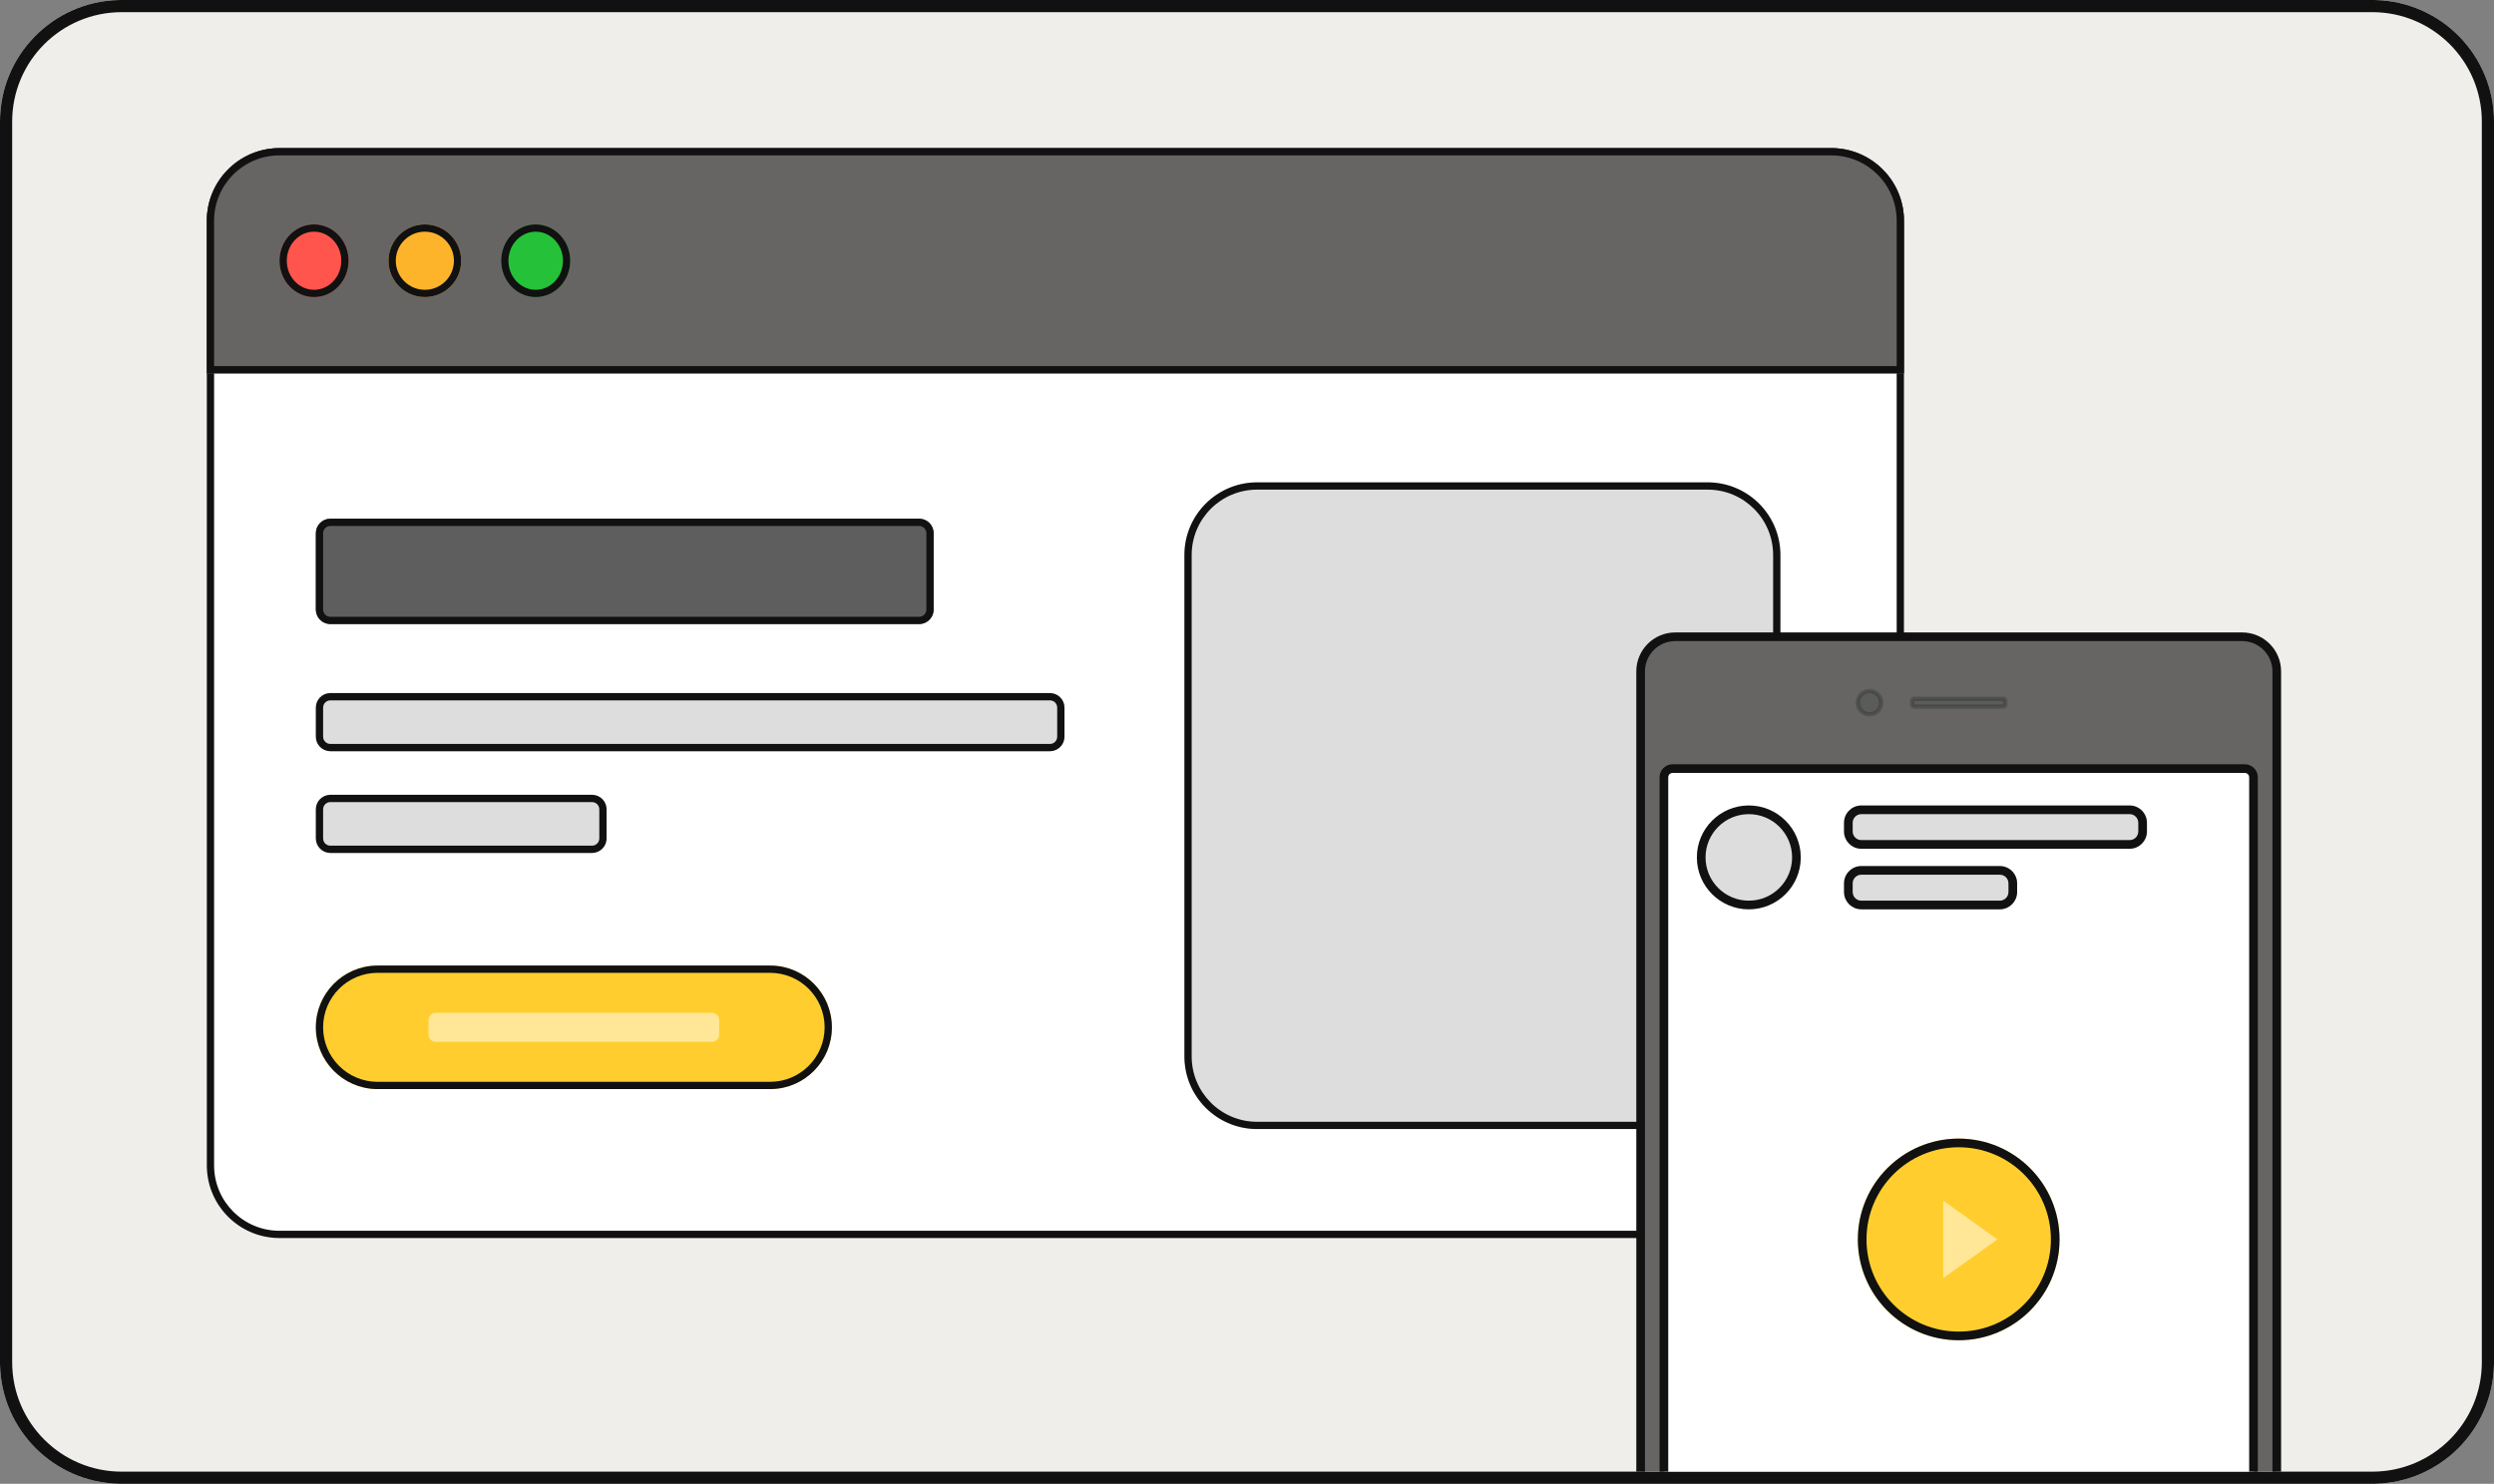 <svg width="410" height="244" viewBox="0 0 410 244" fill="none" xmlns="http://www.w3.org/2000/svg">
<rect x="0" y="0" width="410" height="244" fill="#808080" stroke="none"/>
<path d="M0 20C0 8.954 8.954 0 20 0H390C401.046 0 410 8.954 410 20V224C410 235.046 401.046 244 390 244H20C8.954 244 0 235.046 0 224V20Z" fill="#EFEEEB"/>
<path d="M390 242V244H20V242H390ZM408 224V20C408 10.059 399.941 2 390 2H20C10.059 2 2 10.059 2 20V224C2 233.941 10.059 242 20 242V244L19.483 243.993C8.848 243.724 0.276 235.152 0.007 224.517L0 224V20C2.79059e-06 9.127 8.676 0.281 19.483 0.007L20 0H390L390.517 0.007C401.324 0.281 410 9.127 410 20V224L409.993 224.517C409.724 235.152 401.152 243.724 390.517 243.993L390 244V242C399.941 242 408 233.941 408 224Z" fill="#111111"/>
<path d="M34 36.306C34 29.707 39.35 24.357 45.949 24.357H301.051C307.65 24.357 313 29.707 313 36.306V191.638C313 198.237 307.65 203.587 301.051 203.587H45.949C39.35 203.587 34 198.237 34 191.638V36.306Z" fill="white"/>
<path d="M301.051 202.392V203.587H45.949V202.392H301.051ZM311.805 191.638V36.306C311.805 30.367 306.991 25.552 301.051 25.552H45.949C40.01 25.552 35.195 30.367 35.195 36.306V191.638C35.195 197.577 40.01 202.392 45.949 202.392V203.587L45.64 203.582C39.286 203.421 34.165 198.3 34.004 191.947L34 191.638V36.306C34 29.81 39.184 24.525 45.64 24.361L45.949 24.357H301.051L301.36 24.361C307.816 24.525 313 29.81 313 36.306V191.638L312.996 191.947C312.835 198.3 307.714 203.421 301.36 203.582L301.051 203.587V202.392C306.991 202.392 311.805 197.577 311.805 191.638Z" fill="#111111"/>
<path d="M34 36.306C34 29.707 39.35 24.357 45.949 24.357H301.051C307.65 24.357 313 29.707 313 36.306V61.398H34V36.306Z" fill="#676564"/>
<path d="M311.805 36.306C311.805 30.367 306.991 25.552 301.051 25.552H45.949C40.01 25.552 35.195 30.367 35.195 36.306V60.203H311.805V36.306ZM313 61.398H34V36.306C34 29.81 39.184 24.525 45.64 24.361L45.949 24.357H301.051L301.36 24.361C307.816 24.525 313 29.81 313 36.306V61.398Z" fill="#111111"/>
<path d="M57.3 42.878C57.3 46.177 54.759 48.852 51.624 48.852C48.49 48.852 45.949 46.177 45.949 42.878C45.949 39.578 48.49 36.903 51.624 36.903C54.759 36.903 57.3 39.578 57.3 42.878Z" fill="#FF554D"/>
<path d="M56.105 42.878C56.105 40.179 54.042 38.098 51.624 38.098C49.207 38.098 47.144 40.179 47.144 42.878C47.144 45.576 49.207 47.657 51.624 47.657V48.852C48.49 48.852 45.949 46.177 45.949 42.878C45.949 39.578 48.49 36.903 51.624 36.903C54.759 36.903 57.3 39.578 57.3 42.878C57.3 46.177 54.759 48.852 51.624 48.852V47.657C54.042 47.657 56.105 45.576 56.105 42.878Z" fill="#111111"/>
<path d="M75.82 42.878C75.82 46.177 73.145 48.852 69.846 48.852C66.546 48.852 63.872 46.177 63.872 42.878C63.872 39.578 66.546 36.903 69.846 36.903C73.145 36.903 75.82 39.578 75.82 42.878Z" fill="#FEB42A"/>
<path d="M74.625 42.878C74.625 40.238 72.486 38.098 69.846 38.098C67.206 38.098 65.066 40.238 65.066 42.878C65.066 45.517 67.206 47.657 69.846 47.657V48.852C66.546 48.852 63.872 46.177 63.872 42.878C63.872 39.578 66.546 36.903 69.846 36.903C73.145 36.903 75.82 39.578 75.82 42.878C75.82 46.177 73.145 48.852 69.846 48.852V47.657C72.486 47.657 74.625 45.517 74.625 42.878Z" fill="#111111"/>
<path d="M93.743 42.878C93.743 46.177 91.202 48.852 88.067 48.852C84.933 48.852 82.392 46.177 82.392 42.878C82.392 39.578 84.933 36.903 88.067 36.903C91.202 36.903 93.743 39.578 93.743 42.878Z" fill="#25C138"/>
<path d="M92.548 42.878C92.548 40.179 90.485 38.098 88.067 38.098C85.65 38.098 83.587 40.179 83.587 42.878C83.587 45.576 85.65 47.657 88.067 47.657V48.852C84.933 48.852 82.392 46.177 82.392 42.878C82.392 39.578 84.933 36.903 88.067 36.903C91.202 36.903 93.743 39.578 93.743 42.878C93.743 46.177 91.202 48.852 88.067 48.852V47.657C90.485 47.657 92.548 45.576 92.548 42.878Z" fill="#111111"/>
<path d="M194.709 91.27C194.709 84.671 200.059 79.321 206.658 79.321H280.739C287.338 79.321 292.688 84.671 292.688 91.27V173.715C292.688 180.314 287.338 185.664 280.739 185.664H206.658C200.059 185.664 194.709 180.314 194.709 173.715V91.27Z" fill="#DDDDDD"/>
<path d="M280.739 184.469V185.664H206.658V184.469H280.739ZM291.493 173.715V91.27C291.493 85.331 286.678 80.516 280.739 80.516H206.658C200.718 80.516 195.904 85.331 195.904 91.27V173.715C195.904 179.654 200.718 184.469 206.658 184.469V185.664L206.349 185.66C199.995 185.499 194.874 180.378 194.713 174.024L194.709 173.715V91.27C194.709 84.774 199.893 79.489 206.349 79.325L206.658 79.321H280.739L281.048 79.325C287.504 79.489 292.688 84.774 292.688 91.27V173.715L292.683 174.024C292.522 180.378 287.401 185.499 281.048 185.66L280.739 185.664V184.469C286.678 184.469 291.493 179.654 291.493 173.715Z" fill="#111111"/>
<path d="M51.923 87.686C51.923 86.366 52.993 85.296 54.313 85.296H151.097C152.417 85.296 153.487 86.366 153.487 87.686V100.232C153.487 101.551 152.417 102.621 151.097 102.621H54.313C52.993 102.621 51.923 101.551 51.923 100.232V87.686Z" fill="#5E5E5E"/>
<path d="M151.097 101.427V102.621H54.313V101.427H151.097ZM152.292 100.232V87.686C152.292 87.067 151.821 86.558 151.219 86.497L151.097 86.491H54.313C53.653 86.491 53.118 87.026 53.118 87.686V100.232C53.118 100.892 53.653 101.427 54.313 101.427V102.621L54.19 102.618C52.968 102.556 51.988 101.577 51.926 100.355L51.923 100.232V87.686C51.923 86.407 52.927 85.363 54.19 85.299L54.313 85.296H151.097L151.22 85.299C152.482 85.363 153.487 86.407 153.487 87.686V100.232L153.484 100.355C153.422 101.577 152.442 102.556 151.22 102.618L151.097 102.621V101.427C151.757 101.427 152.292 100.892 152.292 100.232Z" fill="#111111"/>
<path d="M51.923 116.362C51.923 115.042 52.993 113.972 54.313 113.972H172.604C173.924 113.972 174.994 115.042 174.994 116.362V121.141C174.994 122.461 173.924 123.531 172.604 123.531H54.313C52.993 123.531 51.923 122.461 51.923 121.141V116.362Z" fill="#DDDDDD"/>
<path d="M172.604 122.336V123.531H54.313V122.336H172.604ZM173.799 121.141V116.362C173.799 115.702 173.264 115.167 172.604 115.167H54.313C53.653 115.167 53.118 115.702 53.118 116.362V121.141C53.118 121.801 53.653 122.336 54.313 122.336V123.531L54.19 123.528C52.927 123.464 51.923 122.42 51.923 121.141V116.362C51.923 115.083 52.927 114.039 54.19 113.975L54.313 113.972H172.604L172.727 113.975C173.99 114.039 174.994 115.083 174.994 116.362V121.141L174.991 121.264C174.929 122.486 173.949 123.466 172.727 123.528L172.604 123.531V122.336C173.264 122.336 173.799 121.801 173.799 121.141Z" fill="#111111"/>
<path d="M51.923 133.09C51.923 131.77 52.993 130.7 54.313 130.7H97.328C98.648 130.7 99.718 131.77 99.718 133.09V137.869C99.718 139.189 98.648 140.259 97.328 140.259H54.313C52.993 140.259 51.923 139.189 51.923 137.869V133.09Z" fill="#DDDDDD"/>
<path d="M97.328 139.064V140.259H54.313V139.064H97.328ZM98.523 137.869V133.09C98.523 132.43 97.988 131.895 97.328 131.895H54.313C53.653 131.895 53.118 132.43 53.118 133.09V137.869C53.118 138.529 53.653 139.064 54.313 139.064V140.259L54.19 140.256C52.927 140.192 51.923 139.148 51.923 137.869V133.09C51.923 131.811 52.927 130.767 54.19 130.703L54.313 130.7H97.328L97.451 130.703C98.714 130.767 99.718 131.811 99.718 133.09V137.869L99.715 137.992C99.653 139.214 98.673 140.194 97.451 140.256L97.328 140.259V139.064C97.988 139.064 98.523 138.529 98.523 137.869Z" fill="#111111"/>
<path d="M51.923 168.936C51.923 163.326 56.471 158.779 62.08 158.779H126.602C132.211 158.779 136.758 163.326 136.758 168.936V168.936C136.758 174.545 132.211 179.092 126.602 179.092H62.08C56.471 179.092 51.923 174.545 51.923 168.936V168.936Z" fill="#FFCE2E"/>
<path d="M126.602 177.897V179.092H62.08V177.897H126.602ZM135.564 168.936C135.564 163.986 131.551 159.974 126.602 159.974H62.08C57.13 159.974 53.118 163.986 53.118 168.936C53.118 173.885 57.13 177.897 62.08 177.897V179.092L61.818 179.088C56.33 178.949 51.923 174.457 51.923 168.936C51.923 163.414 56.33 158.922 61.818 158.783L62.08 158.779H126.602L126.864 158.783C132.352 158.922 136.758 163.414 136.758 168.936C136.758 174.457 132.352 178.949 126.864 179.088L126.602 179.092V177.897C131.551 177.897 135.564 173.885 135.564 168.936Z" fill="#111111"/>
<path d="M70.443 167.741C70.443 167.081 70.978 166.546 71.638 166.546H117.043C117.703 166.546 118.238 167.081 118.238 167.741V170.13C118.238 170.79 117.703 171.325 117.043 171.325H71.638C70.978 171.325 70.443 170.79 70.443 170.13V167.741Z" fill="white" fill-opacity="0.5"/>
<g clip-path="url(#clip0_2718_680)">
<path fill-rule="evenodd" clip-rule="evenodd" d="M269.711 110.403C269.711 107.26 272.259 104.711 275.403 104.711H368.597C371.741 104.711 374.289 107.259 374.289 110.403V315.827C374.289 318.97 371.741 321.518 368.597 321.518H275.403C272.259 321.518 269.711 318.97 269.711 315.827V110.403Z" fill="#676564"/>
<path d="M373.577 110.403C373.577 107.652 371.348 105.423 368.597 105.423H275.403C272.652 105.423 270.423 107.652 270.423 110.403V315.826C270.423 318.577 272.652 320.806 275.403 320.806H368.597C371.348 320.806 373.577 318.577 373.577 315.826V110.403ZM375 315.826C375 319.362 372.133 322.229 368.597 322.229H275.403C271.867 322.229 269 319.362 269 315.826V110.403C269 106.867 271.867 104 275.403 104H368.597C372.133 104 375 106.867 375 110.403V315.826Z" fill="#111111"/>
<path fill-rule="evenodd" clip-rule="evenodd" d="M273.537 127.814C273.537 127.029 274.174 126.392 274.96 126.392H369.039C369.825 126.392 370.462 127.029 370.462 127.814V298.414C370.462 299.2 369.825 299.837 369.039 299.837H274.96C274.174 299.837 273.537 299.2 273.537 298.414V127.814Z" fill="white"/>
<path d="M369.751 127.814C369.751 127.422 369.432 127.103 369.04 127.103H274.96C274.567 127.103 274.249 127.421 274.249 127.814V298.414C274.249 298.807 274.567 299.125 274.96 299.125H369.04C369.432 299.125 369.751 298.807 369.751 298.414V127.814ZM371.174 298.414C371.174 299.592 370.218 300.548 369.04 300.548H274.96C273.781 300.548 272.826 299.592 272.826 298.414V127.814C272.826 126.636 273.781 125.68 274.96 125.68H369.04C370.218 125.68 371.174 126.636 371.174 127.814V298.414Z" fill="#111111"/>
<path d="M303.147 135.302C303.147 133.73 304.421 132.456 305.993 132.456H350.1C351.672 132.456 352.946 133.73 352.946 135.302V136.724C352.946 138.296 351.672 139.57 350.1 139.57H305.993C304.421 139.57 303.147 138.296 303.147 136.724V135.302Z" fill="#DDDDDD"/>
<path d="M350.1 138.147V139.57H305.993V138.147H350.1ZM351.523 136.724V135.302C351.523 134.516 350.886 133.879 350.1 133.879H305.993C305.207 133.879 304.57 134.516 304.57 135.302V136.724C304.57 137.51 305.207 138.147 305.993 138.147V139.57L305.846 139.567C304.392 139.493 303.225 138.326 303.151 136.871L303.147 136.724V135.302C303.147 133.779 304.343 132.536 305.846 132.459L305.993 132.456H350.1L350.247 132.459C351.751 132.536 352.946 133.779 352.946 135.302V136.724L352.943 136.871C352.869 138.326 351.702 139.493 350.247 139.567L350.1 139.57V138.147C350.886 138.147 351.523 137.51 351.523 136.724Z" fill="#111111"/>
<path d="M303.147 145.261C303.147 143.69 304.421 142.416 305.993 142.416H328.758C330.33 142.416 331.604 143.69 331.604 145.261V146.684C331.604 148.256 330.33 149.53 328.758 149.53H305.993C304.421 149.53 303.147 148.256 303.147 146.684V145.261Z" fill="#DDDDDD"/>
<path d="M328.758 148.107V149.53H305.993V148.107H328.758ZM330.181 146.684V145.261C330.181 144.475 329.544 143.838 328.758 143.838H305.993C305.207 143.838 304.57 144.475 304.57 145.261V146.684C304.57 147.47 305.207 148.107 305.993 148.107V149.53L305.846 149.526C304.392 149.452 303.225 148.286 303.151 146.831L303.147 146.684V145.261C303.147 143.739 304.343 142.495 305.846 142.419L305.993 142.416H328.758L328.905 142.419C330.408 142.495 331.604 143.739 331.604 145.261V146.684L331.6 146.831C331.526 148.286 330.36 149.452 328.905 149.526L328.758 149.53V148.107C329.544 148.107 330.181 147.47 330.181 146.684Z" fill="#111111"/>
<path fill-rule="evenodd" clip-rule="evenodd" d="M322 220.393C331.157 220.393 338.579 212.971 338.579 203.814C338.579 194.658 331.157 187.235 322 187.235C312.844 187.235 305.421 194.658 305.421 203.814C305.421 212.971 312.844 220.393 322 220.393Z" fill="#FFCE2E"/>
<path d="M322 187.235C331.156 187.235 338.579 194.658 338.579 203.814C338.579 212.971 331.157 220.393 322 220.393C312.844 220.393 305.421 212.97 305.421 203.814C305.421 194.658 312.844 187.235 322 187.235ZM322 188.658C313.629 188.658 306.844 195.443 306.844 203.814C306.844 212.185 313.629 218.97 322 218.97C330.371 218.97 337.156 212.185 337.156 203.814C337.156 195.443 330.371 188.658 322 188.658Z" fill="#111111"/>
<path fill-rule="evenodd" clip-rule="evenodd" d="M319.449 210.186L328.377 203.805L319.449 197.438V210.186Z" fill="white" fill-opacity="0.5"/>
<path opacity="0.2" fill-rule="evenodd" clip-rule="evenodd" d="M314.348 115.27C314.348 115.073 314.507 114.914 314.704 114.914H329.296C329.493 114.914 329.652 115.073 329.652 115.27V115.834C329.652 116.03 329.493 116.189 329.296 116.189H314.704C314.507 116.189 314.348 116.03 314.348 115.834V115.27Z" fill="#2C3238"/>
<path opacity="0.2" d="M314.704 115.27V115.834H329.296V115.27H314.704ZM330.008 115.834C330.008 116.226 329.689 116.545 329.296 116.545H314.704C314.311 116.545 313.993 116.226 313.993 115.834V115.27C313.993 114.877 314.311 114.558 314.704 114.558H329.296C329.689 114.558 330.008 114.877 330.008 115.27V115.834Z" fill="black"/>
<path opacity="0.2" fill-rule="evenodd" clip-rule="evenodd" d="M307.334 117.464C308.39 117.464 309.247 116.608 309.247 115.551C309.247 114.495 308.39 113.638 307.334 113.638C306.277 113.638 305.421 114.495 305.421 115.551C305.421 116.608 306.277 117.464 307.334 117.464Z" fill="#2C3238"/>
<path opacity="0.2" d="M308.891 115.552C308.891 114.692 308.194 113.994 307.334 113.994C306.474 113.994 305.776 114.692 305.776 115.552C305.777 116.412 306.474 117.109 307.334 117.109C308.194 117.109 308.891 116.412 308.891 115.552ZM309.602 115.552C309.602 116.804 308.587 117.82 307.334 117.82C306.081 117.82 305.065 116.805 305.065 115.552C305.065 114.299 306.081 113.283 307.334 113.283C308.587 113.283 309.602 114.299 309.602 115.552Z" fill="black"/>
<path d="M278.959 140.993C278.959 136.278 282.782 132.456 287.496 132.456C292.211 132.456 296.033 136.278 296.033 140.993C296.033 145.708 292.211 149.53 287.496 149.53C282.782 149.53 278.959 145.708 278.959 140.993Z" fill="#DDDDDD"/>
<path d="M294.611 140.993C294.611 137.064 291.425 133.879 287.496 133.879C283.567 133.879 280.382 137.064 280.382 140.993C280.382 144.922 283.567 148.107 287.496 148.107V149.53C282.782 149.53 278.959 145.708 278.959 140.993C278.959 136.278 282.782 132.456 287.496 132.456C292.211 132.456 296.033 136.278 296.033 140.993C296.033 145.708 292.211 149.53 287.496 149.53V148.107C291.425 148.107 294.611 144.922 294.611 140.993Z" fill="#111111"/>
</g>
<defs>
<clipPath id="clip0_2718_680">
<rect width="106" height="138" fill="white" transform="translate(269 104)"/>
</clipPath>
</defs>
</svg>

